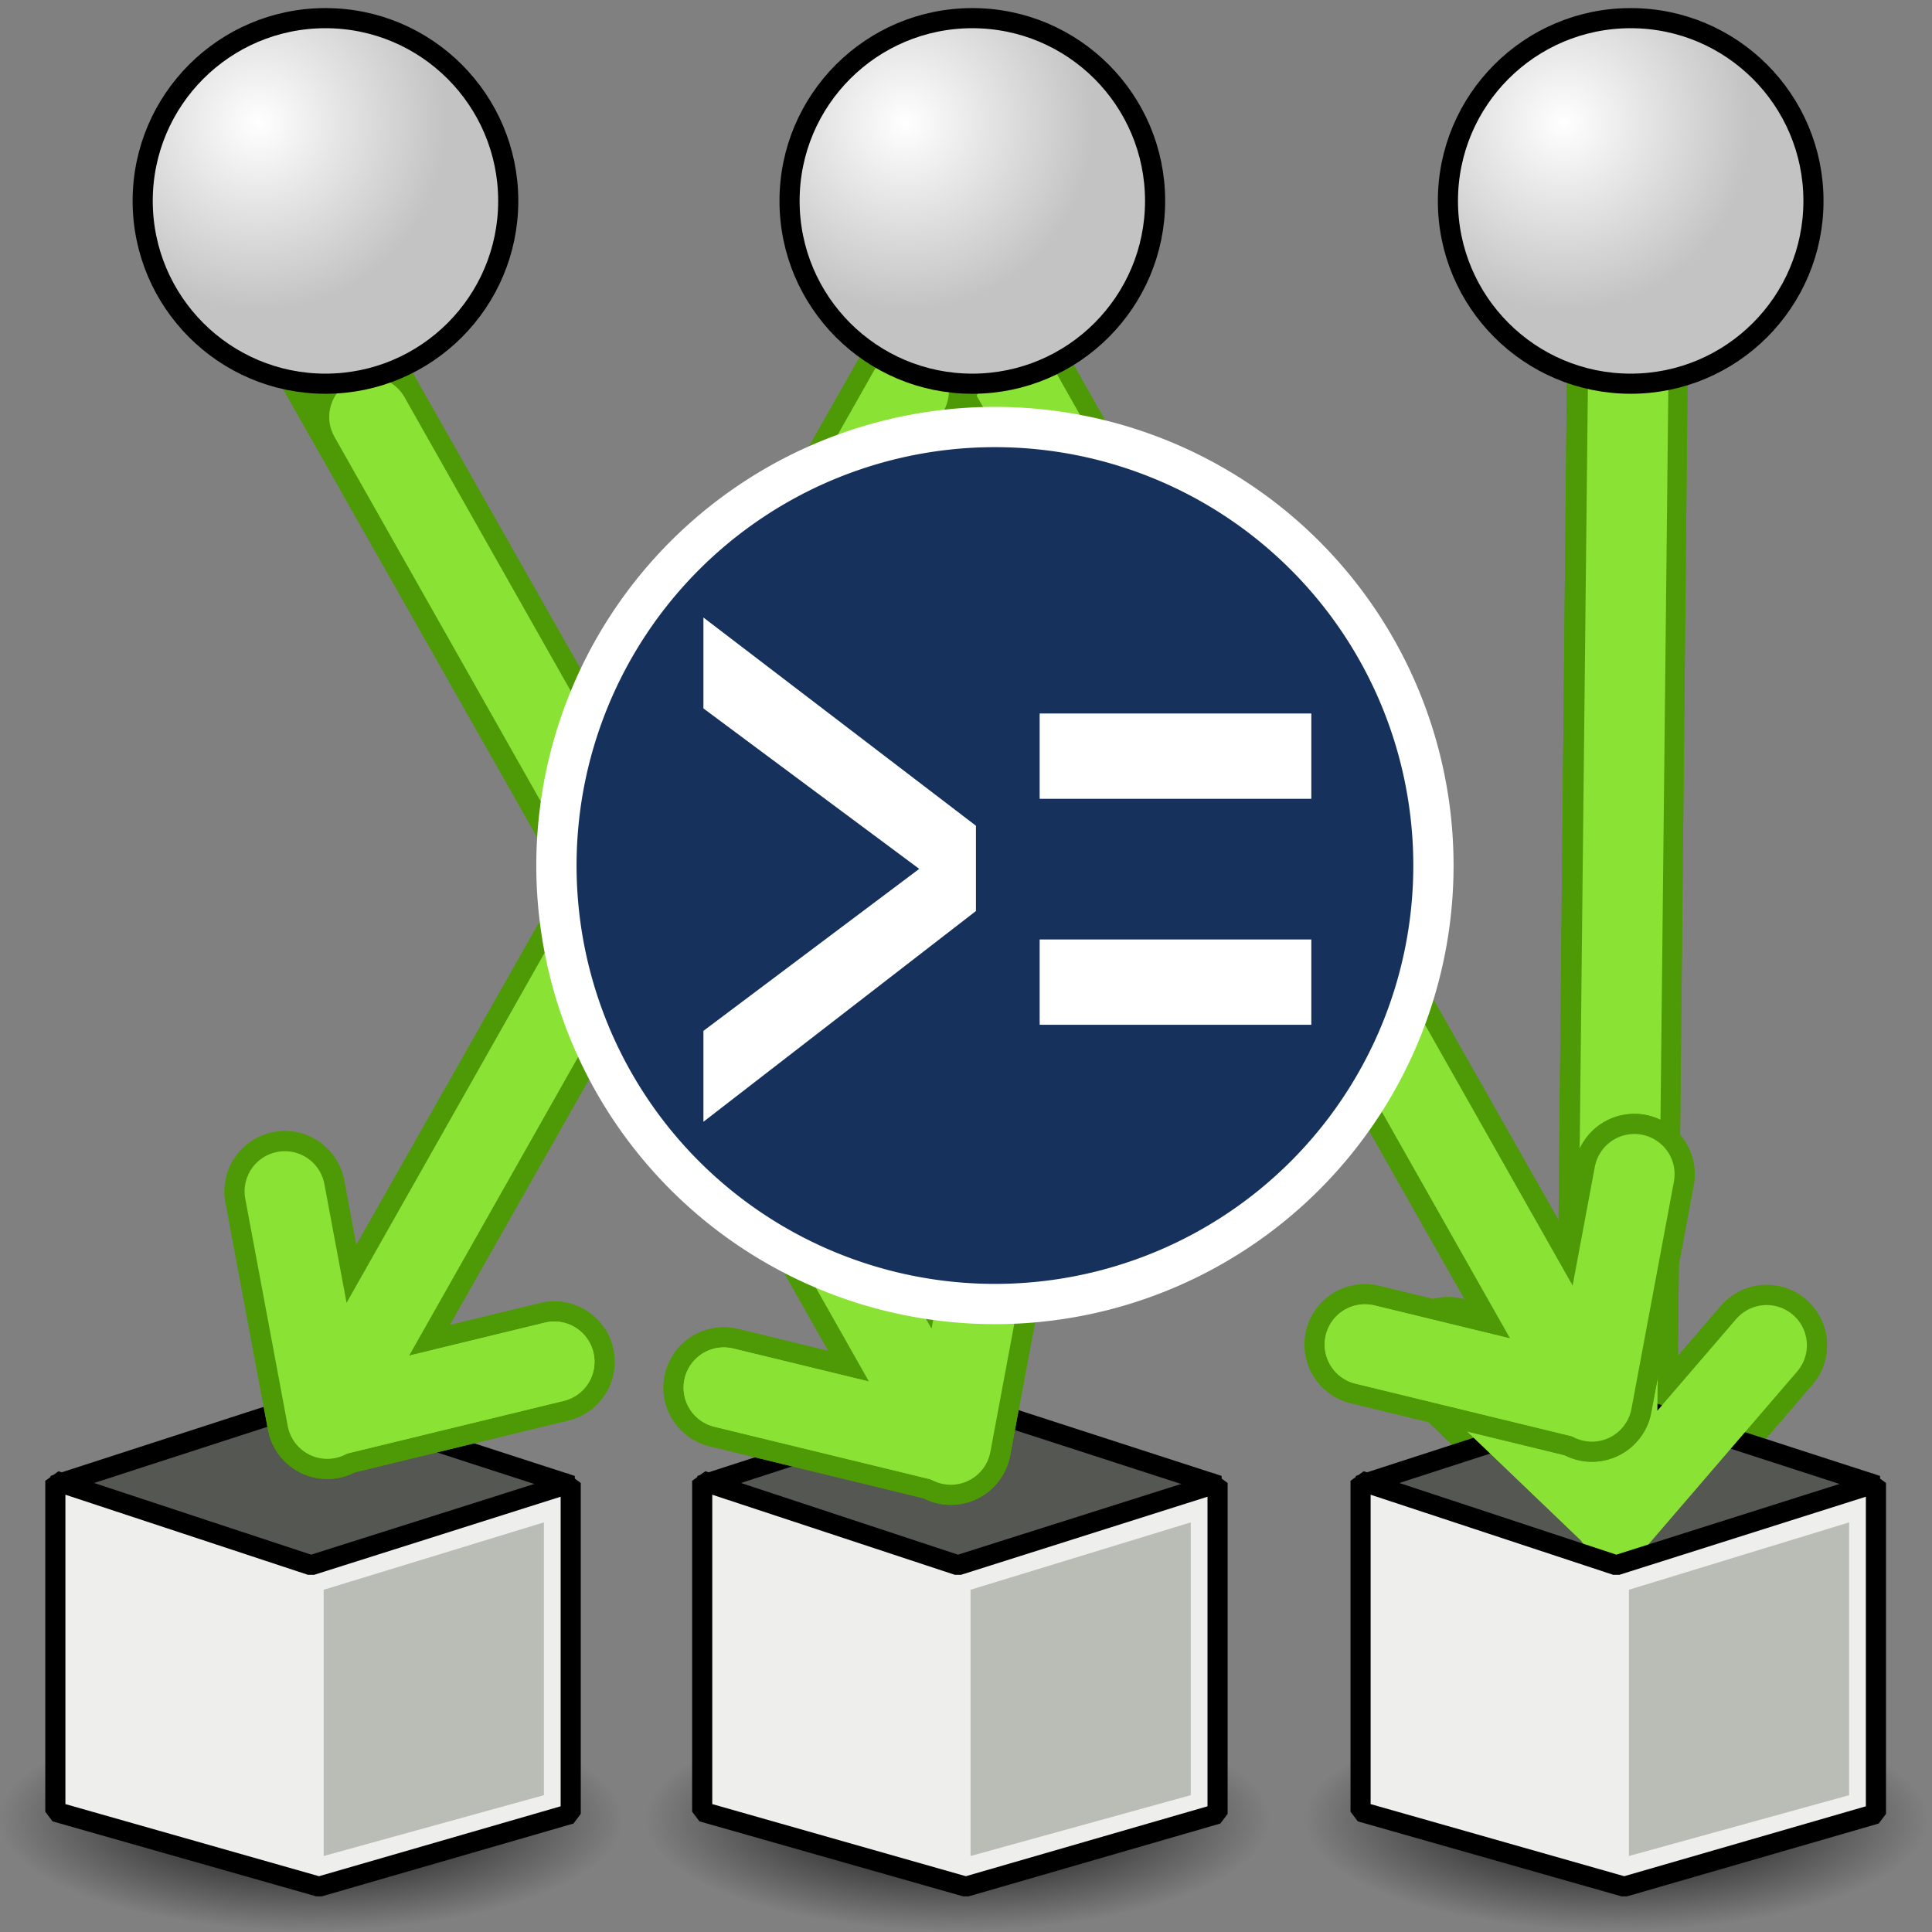 <?xml version="1.0" encoding="UTF-8" standalone="no"?>
<!-- Created with Inkscape (http://www.inkscape.org/) -->

<svg
   xmlns:i="http://ns.adobe.com/AdobeIllustrator/10.0/"
   xmlns:dc="http://purl.org/dc/elements/1.1/"
   xmlns:cc="http://creativecommons.org/ns#"
   xmlns:rdf="http://www.w3.org/1999/02/22-rdf-syntax-ns#"
   xmlns:svg="http://www.w3.org/2000/svg"
   xmlns="http://www.w3.org/2000/svg"
   xmlns:xlink="http://www.w3.org/1999/xlink"
   xmlns:sodipodi="http://sodipodi.sourceforge.net/DTD/sodipodi-0.dtd"
   xmlns:inkscape="http://www.inkscape.org/namespaces/inkscape"
   width="48px"
   height="48px"
   id="svg3412"
   sodipodi:version="0.32"
   inkscape:version="0.48.5 r10040"
   sodipodi:docname="partitionbycomparison.svg"
   version="1.1">
  <rect width="100%" height="100%" fill="#808080" stroke="none"/>
  <defs
     id="defs3414">
    <linearGradient
       inkscape:collect="always"
       id="linearGradient4621">
      <stop
         style="stop-color:#2e3436;stop-opacity:0.502"
         offset="0"
         id="stop4623" />
      <stop
         style="stop-color:#2e3436;stop-opacity:0;"
         offset="1"
         id="stop4625" />
    </linearGradient>
    <linearGradient
       id="linearGradient4592">
      <stop
         style="stop-color:#647f8e;stop-opacity:1;"
         offset="0"
         id="stop4594" />
      <stop
         style="stop-color:#bac8cf;stop-opacity:1"
         offset="1"
         id="stop4596" />
    </linearGradient>
    <linearGradient
       inkscape:collect="always"
       id="linearGradient4501">
      <stop
         style="stop-color:#d3d7cf;stop-opacity:1"
         offset="0"
         id="stop4503" />
      <stop
         style="stop-color:white;stop-opacity:1"
         offset="1"
         id="stop4505" />
    </linearGradient>
    <linearGradient
       inkscape:collect="always"
       xlink:href="#linearGradient4501"
       id="linearGradient4507"
       x1="23.201"
       y1="3.505"
       x2="22.286"
       y2="32.37"
       gradientUnits="userSpaceOnUse"
       gradientTransform="matrix(1.061,0,0,1.061,46.279,6.201)" />
    <linearGradient
       inkscape:collect="always"
       id="linearGradient4464">
      <stop
         style="stop-color:#2e3436;stop-opacity:1;"
         offset="0"
         id="stop4466" />
      <stop
         style="stop-color:#2e3436;stop-opacity:0;"
         offset="1"
         id="stop4468" />
    </linearGradient>
    <linearGradient
       inkscape:collect="always"
       xlink:href="#linearGradient4464"
       id="linearGradient4470"
       x1="10.276"
       y1="35.035"
       x2="14.832"
       y2="37.582"
       gradientUnits="userSpaceOnUse"
       gradientTransform="matrix(0.709,6.803315e-2,-6.803315e-2,0.709,37.191,14.62)" />
    <linearGradient
       id="linearGradient2911">
      <stop
         style="stop-color:white;stop-opacity:1;"
         offset="0"
         id="stop2913" />
      <stop
         style="stop-color:#8e8e8e;stop-opacity:1;"
         offset="1"
         id="stop2915" />
    </linearGradient>
    <radialGradient
       inkscape:collect="always"
       xlink:href="#linearGradient2911"
       id="radialGradient2917"
       cx="3.299"
       cy="3.416"
       fx="3.299"
       fy="3.416"
       r="2.751"
       gradientUnits="userSpaceOnUse" />
    <linearGradient
       inkscape:collect="always"
       id="linearGradient5099">
      <stop
         style="stop-color:#ef8229;stop-opacity:1"
         offset="0"
         id="stop5101" />
      <stop
         style="stop-color:#c00;stop-opacity:1"
         offset="1"
         id="stop5103" />
    </linearGradient>
    <linearGradient
       inkscape:collect="always"
       xlink:href="#linearGradient7804"
       id="linearGradient7810"
       x1="13.697"
       y1="6.887"
       x2="13.697"
       y2="1.744"
       gradientUnits="userSpaceOnUse"
       gradientTransform="matrix(0.952,0,0,1.113,-1.145,-0.473)" />
    <linearGradient
       id="linearGradient3518">
      <stop
         style="stop-color:#ef2929;stop-opacity:1;"
         offset="0"
         id="stop3520" />
      <stop
         style="stop-color:#f57900;stop-opacity:1"
         offset="1"
         id="stop3522" />
    </linearGradient>
    <linearGradient
       id="linearGradient7804">
      <stop
         style="stop-color:#dfeaa1;stop-opacity:1;"
         offset="0"
         id="stop7806" />
      <stop
         style="stop-color:#9db029;stop-opacity:1;"
         offset="1"
         id="stop7808" />
    </linearGradient>
    <linearGradient
       inkscape:collect="always"
       xlink:href="#linearGradient7804"
       id="linearGradient33185"
       gradientUnits="userSpaceOnUse"
       gradientTransform="matrix(0.625,0,0,0.638,-0.648,2.054657e-2)"
       x1="13.697"
       y1="6.887"
       x2="13.697"
       y2="1.744" />
    <linearGradient
       inkscape:collect="always"
       xlink:href="#linearGradient7804"
       id="linearGradient3514"
       gradientUnits="userSpaceOnUse"
       gradientTransform="matrix(0.625,0,0,0.638,20.28,22.163)"
       x1="13.697"
       y1="6.887"
       x2="13.697"
       y2="1.744" />
    <linearGradient
       inkscape:collect="always"
       xlink:href="#linearGradient7804"
       id="linearGradient4028"
       gradientUnits="userSpaceOnUse"
       gradientTransform="matrix(1.01,0,0,1.181,23.479,7.845)"
       x1="13.697"
       y1="6.887"
       x2="13.697"
       y2="1.744" />
    <linearGradient
       inkscape:collect="always"
       xlink:href="#linearGradient7804"
       id="linearGradient5064"
       gradientUnits="userSpaceOnUse"
       gradientTransform="matrix(0.56,0,0,0.655,23.172,24.092)"
       x1="13.697"
       y1="6.887"
       x2="13.697"
       y2="1.744" />
    <linearGradient
       inkscape:collect="always"
       xlink:href="#linearGradient5099"
       id="linearGradient5105"
       x1="10.786"
       y1="26.156"
       x2="14.803"
       y2="44.442"
       gradientUnits="userSpaceOnUse"
       gradientTransform="translate(-24,24.952)" />
    <radialGradient
       inkscape:collect="always"
       xlink:href="#linearGradient2911"
       id="radialGradient4574"
       gradientUnits="userSpaceOnUse"
       cx="3.299"
       cy="3.416"
       fx="3.299"
       fy="3.416"
       r="2.751" />
    <radialGradient
       inkscape:collect="always"
       xlink:href="#linearGradient2911"
       id="radialGradient4578"
       gradientUnits="userSpaceOnUse"
       cx="3.299"
       cy="3.416"
       fx="3.299"
       fy="3.416"
       r="2.751" />
    <radialGradient
       inkscape:collect="always"
       xlink:href="#linearGradient2911"
       id="radialGradient4582"
       gradientUnits="userSpaceOnUse"
       cx="3.299"
       cy="3.416"
       fx="3.299"
       fy="3.416"
       r="2.751" />
    <linearGradient
       inkscape:collect="always"
       xlink:href="#linearGradient4592"
       id="linearGradient4598"
       x1="12.286"
       y1="17.143"
       x2="26.714"
       y2="32.429"
       gradientUnits="userSpaceOnUse" />
    <linearGradient
       inkscape:collect="always"
       xlink:href="#linearGradient4501"
       id="linearGradient4606"
       gradientUnits="userSpaceOnUse"
       gradientTransform="matrix(1.061,0,0,1.061,46.279,6.201)"
       x1="23.201"
       y1="3.505"
       x2="22.286"
       y2="32.37" />
    <linearGradient
       inkscape:collect="always"
       xlink:href="#linearGradient5099"
       id="linearGradient4612"
       gradientUnits="userSpaceOnUse"
       gradientTransform="translate(-24,24.952)"
       x1="10.786"
       y1="26.156"
       x2="14.803"
       y2="44.442" />
    <linearGradient
       inkscape:collect="always"
       xlink:href="#linearGradient4621"
       id="linearGradient4627"
       x1="22.714"
       y1="29.143"
       x2="26.143"
       y2="36.571"
       gradientUnits="userSpaceOnUse"
       gradientTransform="matrix(0.961,-0.276,0.276,0.961,-9.136,6.757)" />
    <linearGradient
       inkscape:collect="always"
       id="linearGradient4493">
      <stop
         style="stop-color:#ffffff;stop-opacity:1"
         offset="0"
         id="stop4489" />
      <stop
         style="stop-color:#c3c3c3;stop-opacity:1"
         offset="1"
         id="stop4491" />
    </linearGradient>
    <radialGradient
       inkscape:collect="always"
       xlink:href="#linearGradient4493"
       id="radialGradient4559"
       gradientUnits="userSpaceOnUse"
       gradientTransform="matrix(0.69,0,0,0.69,4.621,1.919)"
       cx="9.388"
       cy="8.583"
       fx="9.388"
       fy="8.583"
       r="6.764" />
    <radialGradient
       inkscape:collect="always"
       xlink:href="#linearGradient4493"
       id="radialGradient10369"
       gradientUnits="userSpaceOnUse"
       gradientTransform="matrix(0.69,0,0,0.69,4.621,30.294)"
       cx="9.388"
       cy="8.583"
       fx="9.388"
       fy="8.583"
       r="6.764" />
    <radialGradient
       inkscape:collect="always"
       xlink:href="#linearGradient4493"
       id="radialGradient10377"
       gradientUnits="userSpaceOnUse"
       gradientTransform="matrix(0.69,0,0,0.69,15.692,1.919)"
       cx="9.388"
       cy="8.583"
       fx="9.388"
       fy="8.583"
       r="6.764" />
    <radialGradient
       inkscape:collect="always"
       xlink:href="#linearGradient4493"
       id="radialGradient10379"
       gradientUnits="userSpaceOnUse"
       gradientTransform="matrix(0.69,0,0,0.69,15.692,30.294)"
       cx="9.388"
       cy="8.583"
       fx="9.388"
       fy="8.583"
       r="6.764" />
    <radialGradient
       inkscape:collect="always"
       xlink:href="#linearGradient4493"
       id="radialGradient10387"
       gradientUnits="userSpaceOnUse"
       gradientTransform="matrix(0.69,0,0,0.69,26.692,1.919)"
       cx="9.388"
       cy="8.583"
       fx="9.388"
       fy="8.583"
       r="6.764" />
    <radialGradient
       inkscape:collect="always"
       xlink:href="#linearGradient4493"
       id="radialGradient10389"
       gradientUnits="userSpaceOnUse"
       gradientTransform="matrix(0.69,0,0,0.69,26.692,30.294)"
       cx="9.388"
       cy="8.583"
       fx="9.388"
       fy="8.583"
       r="6.764" />
    <radialGradient
       inkscape:collect="always"
       xlink:href="#linearGradient4493-1"
       id="radialGradient4557"
       gradientUnits="userSpaceOnUse"
       cx="9.388"
       cy="8.583"
       fx="9.388"
       fy="8.583"
       r="6.764"
       gradientTransform="matrix(0.69,0,0,0.69,-1.645,0.026)" />
    <linearGradient
       inkscape:collect="always"
       id="linearGradient4493-1">
      <stop
         style="stop-color:#ffffff;stop-opacity:1"
         offset="0"
         id="stop4489-7" />
      <stop
         style="stop-color:#c3c3c3;stop-opacity:1"
         offset="1"
         id="stop4491-4" />
    </linearGradient>
    <radialGradient
       inkscape:collect="always"
       xlink:href="#linearGradient4493-1"
       id="radialGradient4559-8"
       gradientUnits="userSpaceOnUse"
       gradientTransform="matrix(0.69,0,0,0.69,9.871,0.026)"
       cx="9.388"
       cy="8.583"
       fx="9.388"
       fy="8.583"
       r="6.764" />
    <radialGradient
       inkscape:collect="always"
       xlink:href="#linearGradient4493-1"
       id="radialGradient4561"
       gradientUnits="userSpaceOnUse"
       gradientTransform="matrix(0.69,0,0,0.69,22.55,0.026)"
       cx="9.388"
       cy="8.583"
       fx="9.388"
       fy="8.583"
       r="6.764" />
    <radialGradient
       inkscape:collect="always"
       xlink:href="#linearGradient4493-1"
       id="radialGradient4563"
       gradientUnits="userSpaceOnUse"
       gradientTransform="matrix(0.69,0,0,0.69,33.767,0.026)"
       cx="9.388"
       cy="8.583"
       fx="9.388"
       fy="8.583"
       r="6.764" />
    <radialGradient
       inkscape:collect="always"
       xlink:href="#linearGradient68743"
       id="radialGradient4566"
       gradientUnits="userSpaceOnUse"
       gradientTransform="matrix(1,0,0,0.357,0,28.271)"
       cx="23.764"
       cy="43.934"
       fx="23.764"
       fy="43.934"
       r="8.713" />
    <linearGradient
       inkscape:collect="always"
       id="linearGradient68743">
      <stop
         style="stop-color:#000000;stop-opacity:1;"
         offset="0"
         id="stop68745" />
      <stop
         style="stop-color:#000000;stop-opacity:0;"
         offset="1"
         id="stop68747" />
    </linearGradient>
    <radialGradient
       inkscape:collect="always"
       xlink:href="#linearGradient68743"
       id="radialGradient4578-0"
       gradientUnits="userSpaceOnUse"
       gradientTransform="matrix(1,0,0,0.357,0,28.271)"
       cx="23.764"
       cy="43.934"
       fx="23.764"
       fy="43.934"
       r="8.713" />
    <radialGradient
       inkscape:collect="always"
       xlink:href="#linearGradient68743"
       id="radialGradient4590"
       gradientUnits="userSpaceOnUse"
       gradientTransform="matrix(1,0,0,0.357,0,28.271)"
       cx="23.764"
       cy="43.934"
       fx="23.764"
       fy="43.934"
       r="8.713" />
    <radialGradient
       r="6.764"
       fy="8.583"
       fx="9.388"
       cy="8.583"
       cx="9.388"
       gradientTransform="matrix(0.69,0,0,0.69,-1.645,0.026)"
       gradientUnits="userSpaceOnUse"
       id="radialGradient17676"
       xlink:href="#linearGradient4493-1"
       inkscape:collect="always" />
    <radialGradient
       inkscape:collect="always"
       xlink:href="#linearGradient4493-1"
       id="radialGradient18441"
       gradientUnits="userSpaceOnUse"
       gradientTransform="matrix(0.69,0,0,0.69,-1.645,0.026)"
       cx="9.388"
       cy="8.583"
       fx="9.388"
       fy="8.583"
       r="6.764" />
    <radialGradient
       inkscape:collect="always"
       xlink:href="#linearGradient68743"
       id="radialGradient18443"
       gradientUnits="userSpaceOnUse"
       gradientTransform="matrix(1,0,0,0.357,0,28.271)"
       cx="23.764"
       cy="43.934"
       fx="23.764"
       fy="43.934"
       r="8.713" />
    <radialGradient
       inkscape:collect="always"
       xlink:href="#linearGradient4493-1"
       id="radialGradient18481"
       gradientUnits="userSpaceOnUse"
       gradientTransform="matrix(0.69,0,0,0.69,-1.645,0.026)"
       cx="9.388"
       cy="8.583"
       fx="9.388"
       fy="8.583"
       r="6.764" />
    <radialGradient
       inkscape:collect="always"
       xlink:href="#linearGradient68743"
       id="radialGradient18483"
       gradientUnits="userSpaceOnUse"
       gradientTransform="matrix(1,0,0,0.357,0,28.271)"
       cx="23.764"
       cy="43.934"
       fx="23.764"
       fy="43.934"
       r="8.713" />
  </defs>
  <sodipodi:namedview
     id="base"
     pagecolor="#ffffff"
     bordercolor="#666666"
     borderopacity="1.0"
     inkscape:pageopacity="0.0"
     inkscape:pageshadow="2"
     inkscape:zoom="14"
     inkscape:cx="-2.409039"
     inkscape:cy="19.553822"
     inkscape:current-layer="layer1"
     showgrid="true"
     inkscape:grid-bbox="false"
     inkscape:document-units="px"
     inkscape:window-width="2880"
     inkscape:window-height="1557"
     inkscape:window-x="-8"
     inkscape:window-y="-8"
     inkscape:window-maximized="1"
     showguides="false" />
  <g
     id="layer1"
     inkscape:label="Layer 1"
     inkscape:groupmode="layer">
    <path
       inkscape:connector-curvature="0"
       style="fill:none;stroke:#2d3335;stroke-width:0.849"
       id="path4121"
       i:knockout="Off"
       d="" />
    <path
       style="fill:none;stroke:#2d3335;stroke-width:0.849"
       id="path4121-9"
       i:knockout="Off"
       d=""
       inkscape:connector-curvature="0" />
    <path
       sodipodi:type="arc"
       style="color:#000000;fill:url(#radialGradient4566);fill-opacity:1;fill-rule:evenodd;stroke:none;stroke-width:0.5;marker:none;visibility:visible;display:inline;overflow:visible;enable-background:accumulate"
       id="path68741"
       sodipodi:cx="23.763838"
       sodipodi:cy="43.934135"
       sodipodi:rx="8.7125654"
       sodipodi:ry="3.1062191"
       d="m 32.476,43.934 a 8.713,3.106 0 1 1 -17.425,0 8.713,3.106 0 1 1 17.425,0 z"
       transform="matrix(0.89,0,0,0.89,-13.427,6.083)" />
    <path
       id="path68732"
       style="fill:#555753;stroke:#000000;stroke-width:0.5;stroke-linecap:butt;stroke-linejoin:bevel;stroke-miterlimit:4;stroke-opacity:1;stroke-dasharray:none"
       d="M 14.203,36.907 7.768,34.821 1.333,36.907 7.768,39.018 z"
       inkscape:connector-curvature="0"
       sodipodi:nodetypes="ccccc" />
    <path
       style="fill:#eeeeec;stroke:#000000;stroke-width:0.5;stroke-linecap:butt;stroke-linejoin:bevel;stroke-miterlimit:4;stroke-opacity:1;stroke-dasharray:none"
       d="m 1.375,36.79 0,8.221 6.551,1.863 6.253,-1.809 0,-8.221 -6.451,2.044 z"
       id="path68737"
       inkscape:connector-curvature="0"
       sodipodi:nodetypes="ccccccc" />
    <path
       style="fill:#babdb6;stroke:none"
       d="m 8.042,46.112 0,-6.615 5.471,-1.674 0,6.778 z"
       id="path68739"
       inkscape:connector-curvature="0" />
    <g
       style="stroke:#4e9a06;stroke-width:3;stroke-miterlimit:4;stroke-dasharray:none"
       transform="matrix(0.866,0.5,-0.5,0.866,39.22,-4.416)"
       id="g18405">
      <g
         id="g18407"
         transform="matrix(0.997,0.072,-0.072,0.997,1.141,-2.392)"
         style="stroke:#4e9a06;stroke-width:3;stroke-miterlimit:4;stroke-dasharray:none">
        <path
           style="fill:none;stroke:#4e9a06;stroke-width:3;stroke-linecap:round;stroke-linejoin:round;stroke-miterlimit:4;stroke-opacity:1;stroke-dasharray:none"
           d="M 5.96,10.473 23.486,36.888 24.143,31.181"
           id="path18409"
           inkscape:connector-curvature="0" />
        <path
           style="color:#000000;fill:none;stroke:#4e9a06;stroke-width:3;stroke-linecap:round;stroke-linejoin:round;stroke-miterlimit:4;stroke-opacity:1;stroke-dasharray:none;stroke-dashoffset:0;marker:none;visibility:visible;display:inline;overflow:visible;enable-background:accumulate"
           d="M 23.436,36.838 17.759,35.873"
           id="path18411"
           inkscape:connector-curvature="0"
           sodipodi:nodetypes="cc" />
      </g>
      <g
         style="stroke:#4e9a06;stroke-width:3;stroke-miterlimit:4;stroke-dasharray:none"
         transform="matrix(0.997,0.072,-0.072,0.997,1.141,-2.392)"
         id="g18413">
        <path
           inkscape:connector-curvature="0"
           id="path18415"
           d="M 5.96,10.473 23.486,36.888 24.143,31.181"
           style="fill:none;stroke:#4e9a06;stroke-width:3;stroke-linecap:round;stroke-linejoin:round;stroke-miterlimit:4;stroke-opacity:1;stroke-dasharray:none" />
        <path
           sodipodi:nodetypes="cc"
           inkscape:connector-curvature="0"
           id="path18417"
           d="M 23.436,36.838 17.759,35.873"
           style="color:#000000;fill:none;stroke:#4e9a06;stroke-width:3;stroke-linecap:round;stroke-linejoin:round;stroke-miterlimit:4;stroke-opacity:1;stroke-dasharray:none;stroke-dashoffset:0;marker:none;visibility:visible;display:inline;overflow:visible;enable-background:accumulate" />
      </g>
    </g>
    <path
       transform="matrix(0.89,0,0,0.89,19.001,6.083)"
       d="m 32.476,43.934 a 8.713,3.106 0 1 1 -17.425,0 8.713,3.106 0 1 1 17.425,0 z"
       sodipodi:ry="3.1062191"
       sodipodi:rx="8.7125654"
       sodipodi:cy="43.934135"
       sodipodi:cx="23.763838"
       id="path18421"
       style="color:#000000;fill:url(#radialGradient18443);fill-opacity:1;fill-rule:evenodd;stroke:none;stroke-width:0.5;marker:none;visibility:visible;display:inline;overflow:visible;enable-background:accumulate"
       sodipodi:type="arc" />
    <path
       sodipodi:nodetypes="ccccc"
       inkscape:connector-curvature="0"
       d="m 46.632,36.907 -6.435,-2.085 -6.435,2.085 6.435,2.111 z"
       style="fill:#555753;stroke:#000000;stroke-width:0.5;stroke-linecap:butt;stroke-linejoin:bevel;stroke-miterlimit:4;stroke-opacity:1;stroke-dasharray:none"
       id="path18423" />
    <g
       id="g18425"
       transform="matrix(0.866,0.5,-0.5,0.866,39.22,-4.416)">
      <g
         style="stroke-width:2;stroke-miterlimit:4;stroke-dasharray:none"
         transform="matrix(0.997,0.072,-0.072,0.997,1.141,-2.392)"
         id="g18427">
        <path
           sodipodi:nodetypes="cc"
           inkscape:connector-curvature="0"
           id="path18429"
           d="M 23.436,36.838 17.759,35.873"
           style="color:#000000;fill:none;stroke:#8ae234;stroke-width:2;stroke-linecap:round;stroke-linejoin:round;stroke-miterlimit:4;stroke-opacity:1;stroke-dasharray:none;stroke-dashoffset:0;marker:none;visibility:visible;display:inline;overflow:visible;enable-background:accumulate" />
      </g>
      <g
         id="g18431"
         transform="matrix(0.997,0.072,-0.072,0.997,1.141,-2.392)"
         style="stroke-width:2;stroke-miterlimit:4;stroke-dasharray:none">
        <path
           sodipodi:nodetypes="ccc"
           style="fill:none;stroke:#8ae234;stroke-width:2;stroke-linecap:round;stroke-linejoin:round;stroke-miterlimit:4;stroke-opacity:1;stroke-dasharray:none"
           d="M 7.283,12.423 23.486,36.888 24.143,31.181"
           id="path18433"
           inkscape:connector-curvature="0" />
        <path
           style="color:#000000;fill:none;stroke:#8ae234;stroke-width:2;stroke-linecap:round;stroke-linejoin:round;stroke-miterlimit:4;stroke-opacity:1;stroke-dasharray:none;stroke-dashoffset:0;marker:none;visibility:visible;display:inline;overflow:visible;enable-background:accumulate"
           d="M 23.436,36.838 17.759,35.873"
           id="path18435"
           inkscape:connector-curvature="0"
           sodipodi:nodetypes="cc" />
      </g>
    </g>
    <path
       sodipodi:nodetypes="ccccccc"
       inkscape:connector-curvature="0"
       id="path18437"
       d="m 33.803,36.79 0,8.221 6.551,1.863 6.253,-1.809 0,-8.221 -6.451,2.044 z"
       style="fill:#eeeeec;stroke:#000000;stroke-width:0.5;stroke-linecap:butt;stroke-linejoin:bevel;stroke-miterlimit:4;stroke-opacity:1;stroke-dasharray:none" />
    <path
       inkscape:connector-curvature="0"
       id="path18439"
       d="m 40.47,46.112 0,-6.615 5.471,-1.674 0,6.778 z"
       style="fill:#babdb6;stroke:none" />
    <path
       sodipodi:type="arc"
       style="color:#000000;fill:url(#radialGradient18483);fill-opacity:1;fill-rule:evenodd;stroke:none;stroke-width:0.5;marker:none;visibility:visible;display:inline;overflow:visible;enable-background:accumulate"
       id="path18461"
       sodipodi:cx="23.763838"
       sodipodi:cy="43.934135"
       sodipodi:rx="8.7125654"
       sodipodi:ry="3.1062191"
       d="m 32.476,43.934 a 8.713,3.106 0 1 1 -17.425,0 8.713,3.106 0 1 1 17.425,0 z"
       transform="matrix(0.89,0,0,0.89,2.644,6.083)" />
    <path
       id="path18463"
       style="fill:#555753;stroke:#000000;stroke-width:0.5;stroke-linecap:butt;stroke-linejoin:bevel;stroke-miterlimit:4;stroke-opacity:1;stroke-dasharray:none"
       d="m 30.274,36.907 -6.435,-2.085 -6.435,2.085 6.435,2.111 z"
       inkscape:connector-curvature="0"
       sodipodi:nodetypes="ccccc" />
    <g
       style="stroke:#4e9a06;stroke-width:3;stroke-miterlimit:4;stroke-dasharray:none"
       transform="matrix(1,-0.002,0.002,1,1.65,-0.144)"
       id="g16885">
      <g
         id="g16887"
         transform="matrix(0.997,0.072,-0.072,0.997,1.141,-2.392)"
         style="stroke:#4e9a06;stroke-width:3;stroke-miterlimit:4;stroke-dasharray:none">
        <path
           style="fill:none;stroke:#4e9a06;stroke-width:3;stroke-linecap:round;stroke-linejoin:round;stroke-miterlimit:4;stroke-opacity:1;stroke-dasharray:none"
           d="M 5.96,10.473 23.486,36.888 24.143,31.181"
           id="path16889"
           inkscape:connector-curvature="0" />
        <path
           style="color:#000000;fill:none;stroke:#4e9a06;stroke-width:3;stroke-linecap:round;stroke-linejoin:round;stroke-miterlimit:4;stroke-opacity:1;stroke-dasharray:none;stroke-dashoffset:0;marker:none;visibility:visible;display:inline;overflow:visible;enable-background:accumulate"
           d="M 23.436,36.838 17.759,35.873"
           id="path16891"
           inkscape:connector-curvature="0"
           sodipodi:nodetypes="cc" />
      </g>
      <g
         style="stroke:#4e9a06;stroke-width:3;stroke-miterlimit:4;stroke-dasharray:none"
         transform="matrix(0.997,0.072,-0.072,0.997,1.141,-2.392)"
         id="g16893">
        <path
           inkscape:connector-curvature="0"
           id="path16895"
           d="M 5.96,10.473 23.486,36.888 24.143,31.181"
           style="fill:none;stroke:#4e9a06;stroke-width:3;stroke-linecap:round;stroke-linejoin:round;stroke-miterlimit:4;stroke-opacity:1;stroke-dasharray:none" />
        <path
           sodipodi:nodetypes="cc"
           inkscape:connector-curvature="0"
           id="path16897"
           d="M 23.436,36.838 17.759,35.873"
           style="color:#000000;fill:none;stroke:#4e9a06;stroke-width:3;stroke-linecap:round;stroke-linejoin:round;stroke-miterlimit:4;stroke-opacity:1;stroke-dasharray:none;stroke-dashoffset:0;marker:none;visibility:visible;display:inline;overflow:visible;enable-background:accumulate" />
      </g>
    </g>
    <g
       id="g16899"
       transform="matrix(1,-0.002,0.002,1,1.65,-0.144)">
      <g
         style="stroke-width:2;stroke-miterlimit:4;stroke-dasharray:none"
         transform="matrix(0.997,0.072,-0.072,0.997,1.141,-2.392)"
         id="g16901">
        <path
           sodipodi:nodetypes="cc"
           inkscape:connector-curvature="0"
           id="path16903"
           d="M 23.436,36.838 17.759,35.873"
           style="color:#000000;fill:none;stroke:#8ae234;stroke-width:2;stroke-linecap:round;stroke-linejoin:round;stroke-miterlimit:4;stroke-opacity:1;stroke-dasharray:none;stroke-dashoffset:0;marker:none;visibility:visible;display:inline;overflow:visible;enable-background:accumulate" />
      </g>
      <g
         id="g16905"
         transform="matrix(0.997,0.072,-0.072,0.997,1.141,-2.392)"
         style="stroke-width:2;stroke-miterlimit:4;stroke-dasharray:none">
        <path
           sodipodi:nodetypes="ccc"
           style="fill:none;stroke:#8ae234;stroke-width:2;stroke-linecap:round;stroke-linejoin:round;stroke-miterlimit:4;stroke-opacity:1;stroke-dasharray:none"
           d="M 7.283,12.423 23.486,36.888 24.143,31.181"
           id="path16907"
           inkscape:connector-curvature="0" />
        <path
           style="color:#000000;fill:none;stroke:#8ae234;stroke-width:2;stroke-linecap:round;stroke-linejoin:round;stroke-miterlimit:4;stroke-opacity:1;stroke-dasharray:none;stroke-dashoffset:0;marker:none;visibility:visible;display:inline;overflow:visible;enable-background:accumulate"
           d="M 23.436,36.838 17.759,35.873"
           id="path16909"
           inkscape:connector-curvature="0"
           sodipodi:nodetypes="cc" />
      </g>
    </g>
    <g
       id="g16937"
       transform="matrix(1,-0.002,0.002,1,17.578,-1.215)"
       style="stroke:#4e9a06;stroke-width:3;stroke-miterlimit:4;stroke-dasharray:none">
      <g
         style="stroke:#4e9a06;stroke-width:3;stroke-miterlimit:4;stroke-dasharray:none"
         transform="matrix(0.997,0.072,-0.072,0.997,1.141,-2.392)"
         id="g16939">
        <path
           inkscape:connector-curvature="0"
           id="path16941"
           d="M 5.96,10.473 23.486,36.888 24.143,31.181"
           style="fill:none;stroke:#4e9a06;stroke-width:3;stroke-linecap:round;stroke-linejoin:round;stroke-miterlimit:4;stroke-opacity:1;stroke-dasharray:none" />
        <path
           sodipodi:nodetypes="cc"
           inkscape:connector-curvature="0"
           id="path16943"
           d="M 23.436,36.838 17.759,35.873"
           style="color:#000000;fill:none;stroke:#4e9a06;stroke-width:3;stroke-linecap:round;stroke-linejoin:round;stroke-miterlimit:4;stroke-opacity:1;stroke-dasharray:none;stroke-dashoffset:0;marker:none;visibility:visible;display:inline;overflow:visible;enable-background:accumulate" />
      </g>
      <g
         id="g16945"
         transform="matrix(0.997,0.072,-0.072,0.997,1.141,-2.392)"
         style="stroke:#4e9a06;stroke-width:3;stroke-miterlimit:4;stroke-dasharray:none">
        <path
           style="fill:none;stroke:#4e9a06;stroke-width:3;stroke-linecap:round;stroke-linejoin:round;stroke-miterlimit:4;stroke-opacity:1;stroke-dasharray:none"
           d="M 5.96,10.473 23.486,36.888 24.143,31.181"
           id="path16947"
           inkscape:connector-curvature="0" />
        <path
           style="color:#000000;fill:none;stroke:#4e9a06;stroke-width:3;stroke-linecap:round;stroke-linejoin:round;stroke-miterlimit:4;stroke-opacity:1;stroke-dasharray:none;stroke-dashoffset:0;marker:none;visibility:visible;display:inline;overflow:visible;enable-background:accumulate"
           d="M 23.436,36.838 17.759,35.873"
           id="path16949"
           inkscape:connector-curvature="0"
           sodipodi:nodetypes="cc" />
      </g>
    </g>
    <g
       transform="matrix(1,-0.002,0.002,1,17.578,-1.215)"
       id="g16951">
      <g
         id="g16953"
         transform="matrix(0.997,0.072,-0.072,0.997,1.141,-2.392)"
         style="stroke-width:2;stroke-miterlimit:4;stroke-dasharray:none">
        <path
           style="color:#000000;fill:none;stroke:#8ae234;stroke-width:2;stroke-linecap:round;stroke-linejoin:round;stroke-miterlimit:4;stroke-opacity:1;stroke-dasharray:none;stroke-dashoffset:0;marker:none;visibility:visible;display:inline;overflow:visible;enable-background:accumulate"
           d="M 23.436,36.838 17.759,35.873"
           id="path16955"
           inkscape:connector-curvature="0"
           sodipodi:nodetypes="cc" />
      </g>
      <g
         style="stroke-width:2;stroke-miterlimit:4;stroke-dasharray:none"
         transform="matrix(0.997,0.072,-0.072,0.997,1.141,-2.392)"
         id="g16957">
        <path
           inkscape:connector-curvature="0"
           id="path16959"
           d="M 7.283,12.423 23.486,36.888 24.143,31.181"
           style="fill:none;stroke:#8ae234;stroke-width:2;stroke-linecap:round;stroke-linejoin:round;stroke-miterlimit:4;stroke-opacity:1;stroke-dasharray:none"
           sodipodi:nodetypes="ccc" />
        <path
           sodipodi:nodetypes="cc"
           inkscape:connector-curvature="0"
           id="path16961"
           d="M 23.436,36.838 17.759,35.873"
           style="color:#000000;fill:none;stroke:#8ae234;stroke-width:2;stroke-linecap:round;stroke-linejoin:round;stroke-miterlimit:4;stroke-opacity:1;stroke-dasharray:none;stroke-dashoffset:0;marker:none;visibility:visible;display:inline;overflow:visible;enable-background:accumulate" />
      </g>
    </g>
    <g
       style="stroke:#4e9a06;stroke-width:3;stroke-miterlimit:4;stroke-dasharray:none"
       transform="matrix(-1,-0.002,-0.002,1,30.104,-0.787)"
       id="g16963">
      <g
         id="g16965"
         transform="matrix(0.997,0.072,-0.072,0.997,1.141,-2.392)"
         style="stroke:#4e9a06;stroke-width:3;stroke-miterlimit:4;stroke-dasharray:none">
        <path
           style="fill:none;stroke:#4e9a06;stroke-width:3;stroke-linecap:round;stroke-linejoin:round;stroke-miterlimit:4;stroke-opacity:1;stroke-dasharray:none"
           d="M 5.96,10.473 23.486,36.888 24.143,31.181"
           id="path16967"
           inkscape:connector-curvature="0" />
        <path
           style="color:#000000;fill:none;stroke:#4e9a06;stroke-width:3;stroke-linecap:round;stroke-linejoin:round;stroke-miterlimit:4;stroke-opacity:1;stroke-dasharray:none;stroke-dashoffset:0;marker:none;visibility:visible;display:inline;overflow:visible;enable-background:accumulate"
           d="M 23.436,36.838 17.759,35.873"
           id="path16969"
           inkscape:connector-curvature="0"
           sodipodi:nodetypes="cc" />
      </g>
      <g
         style="stroke:#4e9a06;stroke-width:3;stroke-miterlimit:4;stroke-dasharray:none"
         transform="matrix(0.997,0.072,-0.072,0.997,1.141,-2.392)"
         id="g16971">
        <path
           inkscape:connector-curvature="0"
           id="path16973"
           d="M 5.96,10.473 23.486,36.888 24.143,31.181"
           style="fill:none;stroke:#4e9a06;stroke-width:3;stroke-linecap:round;stroke-linejoin:round;stroke-miterlimit:4;stroke-opacity:1;stroke-dasharray:none" />
        <path
           sodipodi:nodetypes="cc"
           inkscape:connector-curvature="0"
           id="path16975"
           d="M 23.436,36.838 17.759,35.873"
           style="color:#000000;fill:none;stroke:#4e9a06;stroke-width:3;stroke-linecap:round;stroke-linejoin:round;stroke-miterlimit:4;stroke-opacity:1;stroke-dasharray:none;stroke-dashoffset:0;marker:none;visibility:visible;display:inline;overflow:visible;enable-background:accumulate" />
      </g>
    </g>
    <g
       id="g16977"
       transform="matrix(-1,-0.002,-0.002,1,30.104,-0.787)">
      <g
         style="stroke-width:2;stroke-miterlimit:4;stroke-dasharray:none"
         transform="matrix(0.997,0.072,-0.072,0.997,1.141,-2.392)"
         id="g16979">
        <path
           sodipodi:nodetypes="cc"
           inkscape:connector-curvature="0"
           id="path16981"
           d="M 23.436,36.838 17.759,35.873"
           style="color:#000000;fill:none;stroke:#8ae234;stroke-width:2;stroke-linecap:round;stroke-linejoin:round;stroke-miterlimit:4;stroke-opacity:1;stroke-dasharray:none;stroke-dashoffset:0;marker:none;visibility:visible;display:inline;overflow:visible;enable-background:accumulate" />
      </g>
      <g
         id="g16983"
         transform="matrix(0.997,0.072,-0.072,0.997,1.141,-2.392)"
         style="stroke-width:2;stroke-miterlimit:4;stroke-dasharray:none">
        <path
           sodipodi:nodetypes="ccc"
           style="fill:none;stroke:#8ae234;stroke-width:2;stroke-linecap:round;stroke-linejoin:round;stroke-miterlimit:4;stroke-opacity:1;stroke-dasharray:none"
           d="M 7.283,12.423 23.486,36.888 24.143,31.181"
           id="path16985"
           inkscape:connector-curvature="0" />
        <path
           style="color:#000000;fill:none;stroke:#8ae234;stroke-width:2;stroke-linecap:round;stroke-linejoin:round;stroke-miterlimit:4;stroke-opacity:1;stroke-dasharray:none;stroke-dashoffset:0;marker:none;visibility:visible;display:inline;overflow:visible;enable-background:accumulate"
           d="M 23.436,36.838 17.759,35.873"
           id="path16987"
           inkscape:connector-curvature="0"
           sodipodi:nodetypes="cc" />
      </g>
    </g>
    <path
       style="fill:#eeeeec;stroke:#000000;stroke-width:0.5;stroke-linecap:butt;stroke-linejoin:bevel;stroke-miterlimit:4;stroke-opacity:1;stroke-dasharray:none"
       d="m 17.446,36.79 0,8.221 6.551,1.863 6.253,-1.809 0,-8.221 -6.451,2.044 z"
       id="path18477"
       inkscape:connector-curvature="0"
       sodipodi:nodetypes="ccccccc" />
    <path
       style="fill:#babdb6;stroke:none"
       d="m 24.113,46.112 0,-6.615 5.471,-1.674 0,6.778 z"
       id="path18479"
       inkscape:connector-curvature="0" />
    <circle
       r="4.541"
       cy="7.885"
       cx="6.492"
       id="circle18459"
       style="fill:url(#radialGradient18481);fill-opacity:1;stroke:#000000;stroke-width:0.5;stroke-linecap:square;stroke-linejoin:round;stroke-miterlimit:4;stroke-opacity:1;stroke-dasharray:none;stroke-dashoffset:0"
       inkscape:export-xdpi="60"
       inkscape:export-ydpi="60"
       sodipodi:cx="6.4921379"
       sodipodi:cy="7.8847528"
       sodipodi:rx="4.5412531"
       sodipodi:ry="4.5412531"
       transform="translate(17.665,-2.893)" />
    <circle
       r="4.541"
       cy="7.885"
       cx="6.492"
       id="circle4533"
       style="fill:url(#radialGradient17676);fill-opacity:1;stroke:#000000;stroke-width:0.5;stroke-linecap:square;stroke-linejoin:round;stroke-miterlimit:4;stroke-opacity:1;stroke-dasharray:none;stroke-dashoffset:0"
       inkscape:export-xdpi="60"
       inkscape:export-ydpi="60"
       sodipodi:cx="6.4921379"
       sodipodi:cy="7.8847528"
       sodipodi:rx="4.5412531"
       sodipodi:ry="4.5412531"
       transform="translate(1.594,-2.893)" />
    <circle
       transform="translate(34.022,-2.893)"
       sodipodi:ry="4.5412531"
       sodipodi:rx="4.5412531"
       sodipodi:cy="7.8847528"
       sodipodi:cx="6.4921379"
       inkscape:export-ydpi="60"
       inkscape:export-xdpi="60"
       style="fill:url(#radialGradient18441);fill-opacity:1;stroke:#000000;stroke-width:0.5;stroke-linecap:square;stroke-linejoin:round;stroke-miterlimit:4;stroke-opacity:1;stroke-dasharray:none;stroke-dashoffset:0"
       id="circle18419"
       cx="6.492"
       cy="7.885"
       r="4.541" />
    <path
       sodipodi:type="arc"
       style="color:#000000;fill:#16325c;fill-opacity:1;fill-rule:nonzero;stroke:#ffffff;stroke-width:0.882;stroke-miterlimit:4;stroke-dasharray:none;marker:none;visibility:visible;display:inline;overflow:visible;enable-background:accumulate"
       id="path19868"
       sodipodi:cx="24.535715"
       sodipodi:cy="20.892857"
       sodipodi:rx="9.6071424"
       sodipodi:ry="9.6071424"
       d="m 34.143,20.893 a 9.607,9.607 0 1 1 -19.214,0 9.607,9.607 0 1 1 19.214,0 z"
       transform="matrix(1.134,0,0,1.134,-3.105,-2.189)" />
    <g
       style="font-size:40px;font-style:normal;font-weight:normal;line-height:125%;letter-spacing:0px;word-spacing:0px;fill:#ffffff;fill-opacity:1;stroke:none;font-family:Sans"
       id="text16989"
       transform="matrix(0.357,0,0,0.646,13.814,16.833)">
      <path
         d="m 29.224,8.98 -18.965,8.105 0,-3.496 L 25.278,7.359 10.259,1.188 l 0,-3.496 18.965,8.008 z"
         id="path16994"
         inkscape:connector-curvature="0"
         style="fill:#ffffff" />
      <path
         d="m 52.564,4.664 -18.906,0 0,-3.281 18.906,0 z m 0,8.691 -18.906,0 0,-3.281 18.906,0 z"
         id="path16996"
         inkscape:connector-curvature="0"
         style="fill:#ffffff" />
    </g>
  </g>
</svg>
